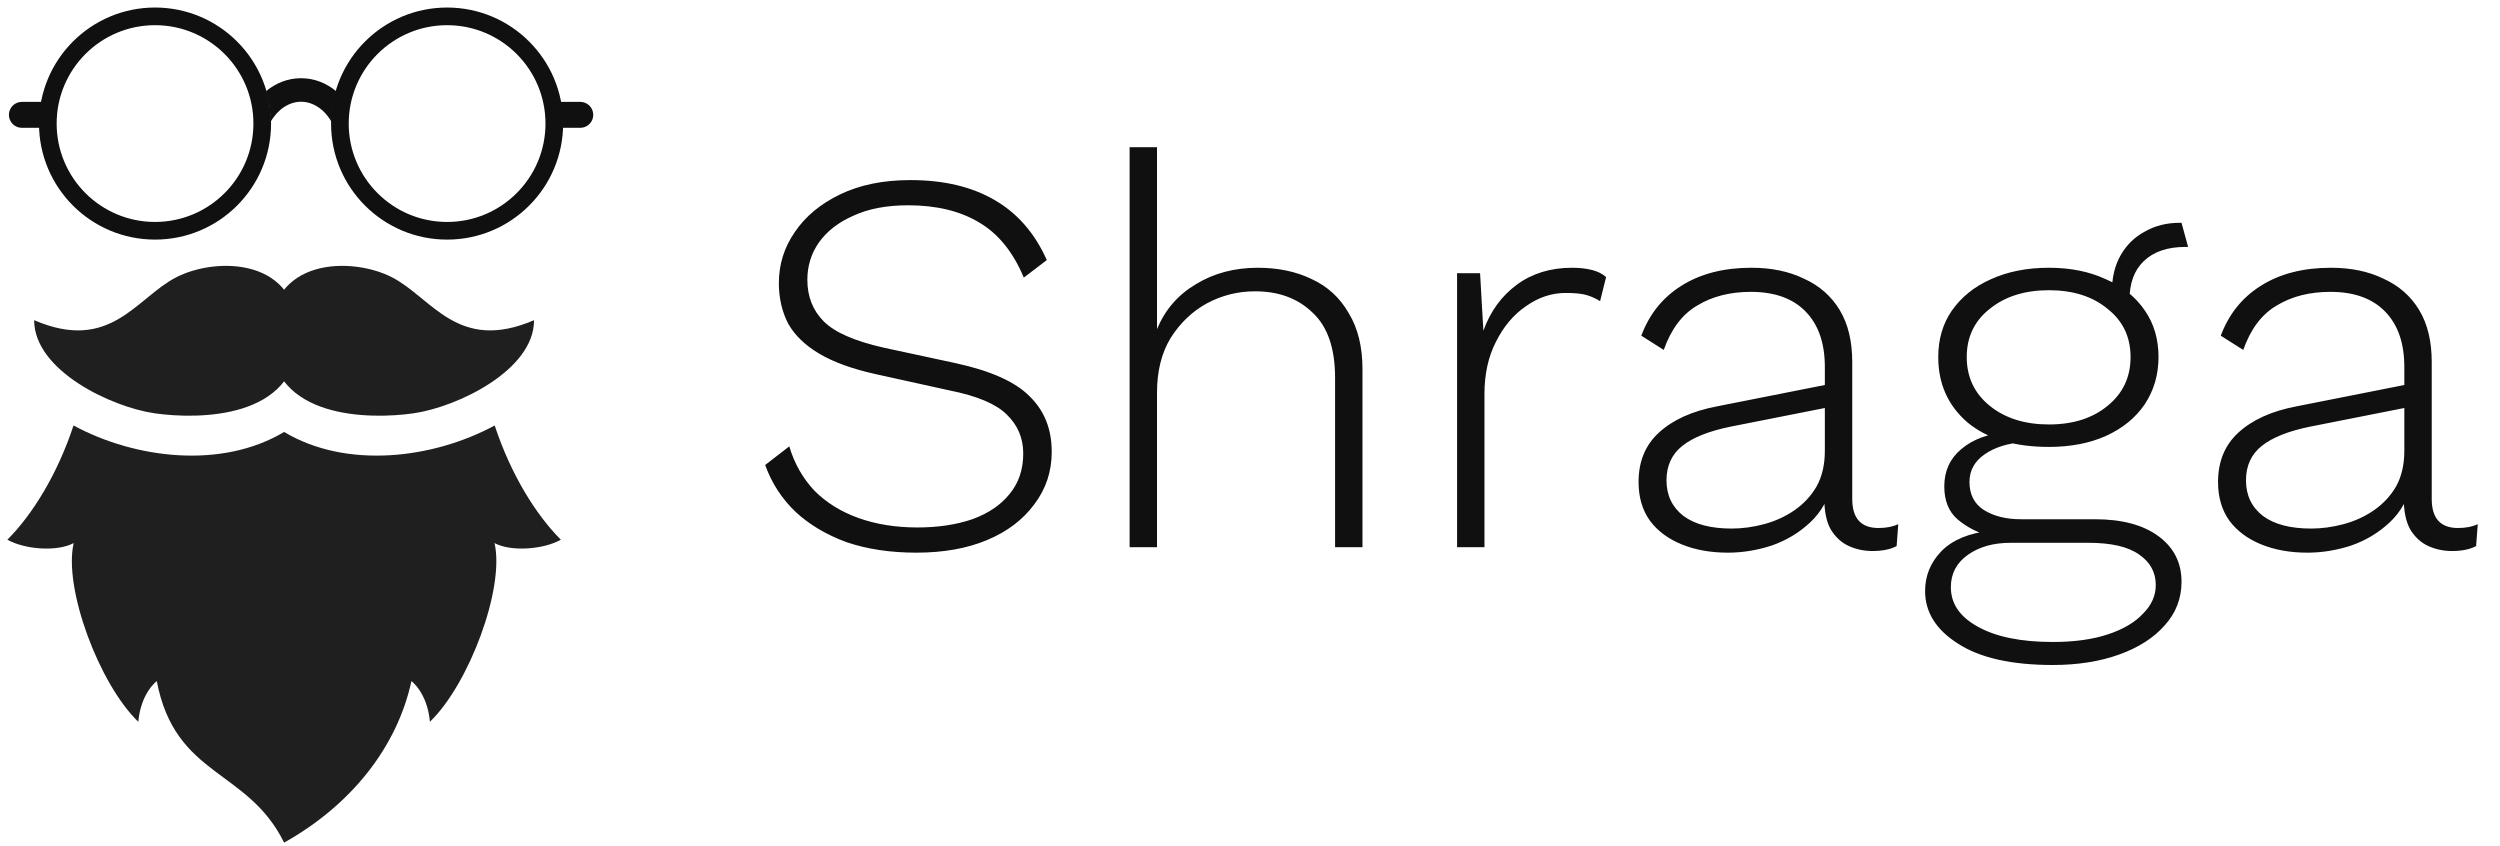 <svg width="257" height="87" viewBox="0 0 257 87" fill="none" xmlns="http://www.w3.org/2000/svg">
<path d="M93.585 18.513C97.003 18.513 99.875 19.189 102.203 20.54C104.569 21.892 106.371 23.957 107.611 26.736L105.245 28.538C104.156 25.91 102.616 24.014 100.626 22.85C98.674 21.686 96.252 21.104 93.36 21.104C91.145 21.104 89.267 21.46 87.728 22.174C86.188 22.85 85.005 23.77 84.179 24.934C83.391 26.06 82.996 27.337 82.996 28.764C82.996 30.491 83.56 31.918 84.686 33.044C85.813 34.171 87.878 35.072 90.882 35.748L98.204 37.325C101.847 38.114 104.4 39.259 105.864 40.761C107.367 42.226 108.118 44.122 108.118 46.45C108.118 48.478 107.517 50.28 106.315 51.857C105.151 53.434 103.536 54.655 101.471 55.518C99.406 56.382 96.984 56.814 94.205 56.814C91.539 56.814 89.155 56.457 87.052 55.744C84.987 54.993 83.24 53.96 81.814 52.646C80.387 51.294 79.335 49.679 78.659 47.802L81.138 45.887C81.663 47.652 82.527 49.172 83.729 50.449C84.968 51.688 86.489 52.627 88.291 53.265C90.093 53.904 92.102 54.223 94.318 54.223C96.421 54.223 98.298 53.941 99.95 53.378C101.603 52.777 102.879 51.914 103.78 50.787C104.719 49.66 105.189 48.271 105.189 46.619C105.189 45.042 104.625 43.709 103.499 42.62C102.41 41.531 100.457 40.705 97.641 40.142L89.981 38.452C87.615 37.926 85.7 37.231 84.236 36.368C82.771 35.504 81.701 34.471 81.025 33.27C80.387 32.031 80.067 30.641 80.067 29.102C80.067 27.187 80.612 25.441 81.701 23.863C82.79 22.249 84.348 20.953 86.376 19.977C88.404 19.001 90.807 18.513 93.585 18.513ZM116.124 56.251V15.133H118.94V33.833C119.766 31.843 121.099 30.303 122.939 29.214C124.779 28.088 126.901 27.525 129.304 27.525C131.407 27.525 133.265 27.919 134.88 28.707C136.495 29.459 137.753 30.622 138.654 32.2C139.593 33.739 140.062 35.654 140.062 37.945V56.251H137.246V38.846C137.246 35.804 136.476 33.57 134.936 32.143C133.434 30.679 131.463 29.947 129.022 29.947C127.257 29.947 125.605 30.36 124.066 31.186C122.564 32.012 121.324 33.195 120.348 34.734C119.409 36.274 118.94 38.151 118.94 40.367V56.251H116.124ZM149.787 56.251V28.088H152.153L152.491 34.002C153.204 32.012 154.349 30.435 155.926 29.271C157.503 28.107 159.4 27.525 161.615 27.525C162.366 27.525 163.042 27.6 163.643 27.75C164.244 27.9 164.732 28.144 165.107 28.482L164.488 30.96C164.075 30.698 163.624 30.491 163.136 30.341C162.648 30.191 161.916 30.116 160.939 30.116C159.512 30.116 158.161 30.566 156.884 31.467C155.607 32.331 154.575 33.551 153.786 35.129C152.997 36.668 152.603 38.452 152.603 40.48V56.251H149.787ZM187.594 37.719C187.594 35.279 186.937 33.383 185.623 32.031C184.309 30.679 182.431 30.003 179.991 30.003C177.85 30.003 176.01 30.472 174.471 31.411C172.931 32.312 171.786 33.833 171.035 35.973L168.725 34.509C169.552 32.294 170.922 30.585 172.837 29.383C174.79 28.144 177.193 27.525 180.047 27.525C182.112 27.525 183.915 27.9 185.454 28.651C187.031 29.365 188.252 30.435 189.115 31.862C189.979 33.289 190.411 35.072 190.411 37.213V51.294C190.411 53.284 191.312 54.279 193.114 54.279C193.903 54.279 194.579 54.148 195.142 53.885L194.973 56.138C194.335 56.476 193.509 56.645 192.495 56.645C191.631 56.645 190.824 56.476 190.073 56.138C189.322 55.8 188.702 55.237 188.214 54.448C187.763 53.66 187.538 52.59 187.538 51.238V49.717L188.327 49.66C187.989 51.275 187.238 52.627 186.074 53.716C184.947 54.767 183.633 55.556 182.131 56.082C180.629 56.57 179.127 56.814 177.625 56.814C175.86 56.814 174.283 56.532 172.894 55.969C171.504 55.406 170.415 54.598 169.627 53.547C168.838 52.458 168.444 51.125 168.444 49.548C168.444 47.445 169.139 45.755 170.528 44.479C171.955 43.164 173.945 42.263 176.498 41.775L188.158 39.466V41.831L177.907 43.859C175.691 44.31 174.039 44.967 172.95 45.83C171.861 46.694 171.316 47.877 171.316 49.379C171.316 50.919 171.898 52.139 173.063 53.04C174.227 53.904 175.879 54.336 178.019 54.336C179.108 54.336 180.216 54.185 181.342 53.885C182.469 53.584 183.502 53.115 184.44 52.477C185.417 51.801 186.186 50.975 186.75 49.998C187.313 48.985 187.594 47.764 187.594 46.337V37.719ZM224.261 22.906L224.937 25.384C224.899 25.384 224.861 25.384 224.824 25.384C224.786 25.384 224.73 25.384 224.655 25.384C222.815 25.384 221.388 25.872 220.374 26.849C219.398 27.788 218.91 29.12 218.91 30.848L217.107 29.947C217.107 28.52 217.408 27.281 218.008 26.229C218.609 25.178 219.435 24.37 220.487 23.807C221.538 23.206 222.721 22.906 224.035 22.906C224.11 22.906 224.148 22.906 224.148 22.906C224.186 22.906 224.223 22.906 224.261 22.906ZM215.361 53.378C218.14 53.378 220.318 53.96 221.895 55.124C223.472 56.288 224.261 57.846 224.261 59.799C224.261 61.526 223.679 63.028 222.515 64.305C221.388 65.582 219.83 66.577 217.84 67.29C215.849 68.004 213.578 68.361 211.024 68.361C206.781 68.361 203.533 67.628 201.28 66.164C199.027 64.737 197.9 62.935 197.9 60.757C197.9 59.179 198.464 57.809 199.59 56.645C200.754 55.481 202.444 54.786 204.659 54.561L204.434 55.068C203.232 54.73 202.162 54.167 201.223 53.378C200.322 52.59 199.872 51.463 199.872 49.998C199.872 48.421 200.454 47.145 201.618 46.168C202.819 45.154 204.396 44.572 206.349 44.422L209.334 45.436H208.152C206.424 45.549 205.035 45.981 203.983 46.732C202.97 47.445 202.463 48.384 202.463 49.548C202.463 50.825 202.951 51.782 203.927 52.42C204.941 53.059 206.218 53.378 207.757 53.378H215.361ZM211.024 65.995C213.24 65.995 215.136 65.732 216.713 65.206C218.29 64.681 219.492 63.967 220.318 63.066C221.181 62.202 221.613 61.226 221.613 60.137C221.613 58.823 221.031 57.771 219.867 56.983C218.741 56.194 217.013 55.8 214.685 55.8H206.687C204.922 55.8 203.458 56.213 202.294 57.039C201.13 57.865 200.548 58.973 200.548 60.362C200.548 62.052 201.468 63.404 203.308 64.418C205.185 65.469 207.757 65.995 211.024 65.995ZM210.63 27.525C212.845 27.525 214.798 27.919 216.488 28.707C218.215 29.459 219.548 30.529 220.487 31.918C221.426 33.27 221.895 34.866 221.895 36.706C221.895 38.508 221.426 40.123 220.487 41.55C219.548 42.939 218.215 44.028 216.488 44.816C214.798 45.568 212.845 45.943 210.63 45.943C207.063 45.943 204.265 45.098 202.237 43.408C200.247 41.681 199.252 39.447 199.252 36.706C199.252 34.866 199.721 33.27 200.66 31.918C201.637 30.529 202.97 29.459 204.659 28.707C206.387 27.919 208.377 27.525 210.63 27.525ZM210.63 29.834C208.152 29.834 206.124 30.472 204.547 31.749C202.97 32.988 202.181 34.64 202.181 36.706C202.181 38.771 202.97 40.442 204.547 41.719C206.124 42.995 208.152 43.634 210.63 43.634C213.108 43.634 215.117 42.995 216.657 41.719C218.234 40.442 219.022 38.771 219.022 36.706C219.022 34.64 218.234 32.988 216.657 31.749C215.117 30.472 213.108 29.834 210.63 29.834ZM247.165 37.719C247.165 35.279 246.508 33.383 245.194 32.031C243.88 30.679 242.002 30.003 239.561 30.003C237.421 30.003 235.581 30.472 234.041 31.411C232.502 32.312 231.357 33.833 230.606 35.973L228.296 34.509C229.122 32.294 230.493 30.585 232.408 29.383C234.361 28.144 236.764 27.525 239.618 27.525C241.683 27.525 243.485 27.9 245.025 28.651C246.602 29.365 247.822 30.435 248.686 31.862C249.55 33.289 249.982 35.072 249.982 37.213V51.294C249.982 53.284 250.883 54.279 252.685 54.279C253.474 54.279 254.15 54.148 254.713 53.885L254.544 56.138C253.906 56.476 253.079 56.645 252.066 56.645C251.202 56.645 250.395 56.476 249.644 56.138C248.893 55.8 248.273 55.237 247.785 54.448C247.334 53.66 247.109 52.59 247.109 51.238V49.717L247.897 49.66C247.56 51.275 246.809 52.627 245.644 53.716C244.518 54.767 243.204 55.556 241.702 56.082C240.2 56.57 238.698 56.814 237.196 56.814C235.431 56.814 233.854 56.532 232.464 55.969C231.075 55.406 229.986 54.598 229.197 53.547C228.409 52.458 228.015 51.125 228.015 49.548C228.015 47.445 228.709 45.755 230.099 44.479C231.526 43.164 233.516 42.263 236.069 41.775L247.729 39.466V41.831L237.477 43.859C235.262 44.31 233.61 44.967 232.521 45.83C231.432 46.694 230.887 47.877 230.887 49.379C230.887 50.919 231.469 52.139 232.633 53.04C233.797 53.904 235.45 54.336 237.59 54.336C238.679 54.336 239.787 54.185 240.913 53.885C242.04 53.584 243.072 53.115 244.011 52.477C244.987 51.801 245.757 50.975 246.32 49.998C246.884 48.985 247.165 47.764 247.165 46.337V37.719Z" fill="#101010"/>
<path d="M0.756 55.483C2.616 56.516 5.922 56.723 7.575 55.828C6.503 60.447 10.192 70.331 14.218 74.2C14.479 71.219 16.116 70.017 16.116 70.017C18.023 79.948 25.438 78.985 29.206 86.621C36.062 82.785 40.81 76.848 42.296 70.017C42.296 70.017 43.933 71.219 44.195 74.2C48.221 70.331 51.909 60.447 50.837 55.828C52.49 56.723 55.797 56.516 57.657 55.483C55.081 52.908 52.506 48.75 50.854 43.739C44.492 47.175 35.62 48.242 29.206 44.405C22.793 48.242 13.921 47.175 7.558 43.739C5.906 48.75 3.331 52.908 0.756 55.483Z" fill="#1F1F1F"/>
<path d="M18.113 28.507C13.98 30.642 11.363 36.29 3.51 32.915C3.51 38.081 11.432 41.85 15.909 42.49C20.386 43.13 30.443 43.11 30.65 34.775C30.856 26.44 22.246 26.371 18.113 28.507Z" fill="#1F1F1F"/>
<path d="M40.298 28.507C44.431 30.642 47.048 36.29 54.901 32.915C54.901 38.081 46.98 41.85 42.502 42.49C38.025 43.13 27.968 43.11 27.762 34.775C27.555 26.44 36.165 26.371 40.298 28.507Z" fill="#1F1F1F"/>
<circle cx="45.962" cy="12.703" r="11.021" stroke="#101010" stroke-width="1.815"/>
<path d="M59.653 11.806H57.432" stroke="#101010" stroke-width="2.662" stroke-linecap="round"/>
<circle cx="11.021" cy="11.021" r="11.021" transform="matrix(-1 0 0 1 26.958 1.681)" stroke="#101010" stroke-width="1.815"/>
<path d="M2.247 11.806H4.468" stroke="#101010" stroke-width="2.662" stroke-linecap="round"/>
<path d="M27.815 12.535C27.8 11.439 27.636 10.379 27.344 9.375C28.344 8.547 29.575 8.04 30.949 8.04C32.329 8.04 33.566 8.552 34.569 9.387C34.275 10.397 34.112 11.463 34.1 12.566C33.35 11.216 32.157 10.46 30.949 10.46C29.749 10.46 28.566 11.205 27.815 12.535Z" fill="#101010"/>
</svg>

